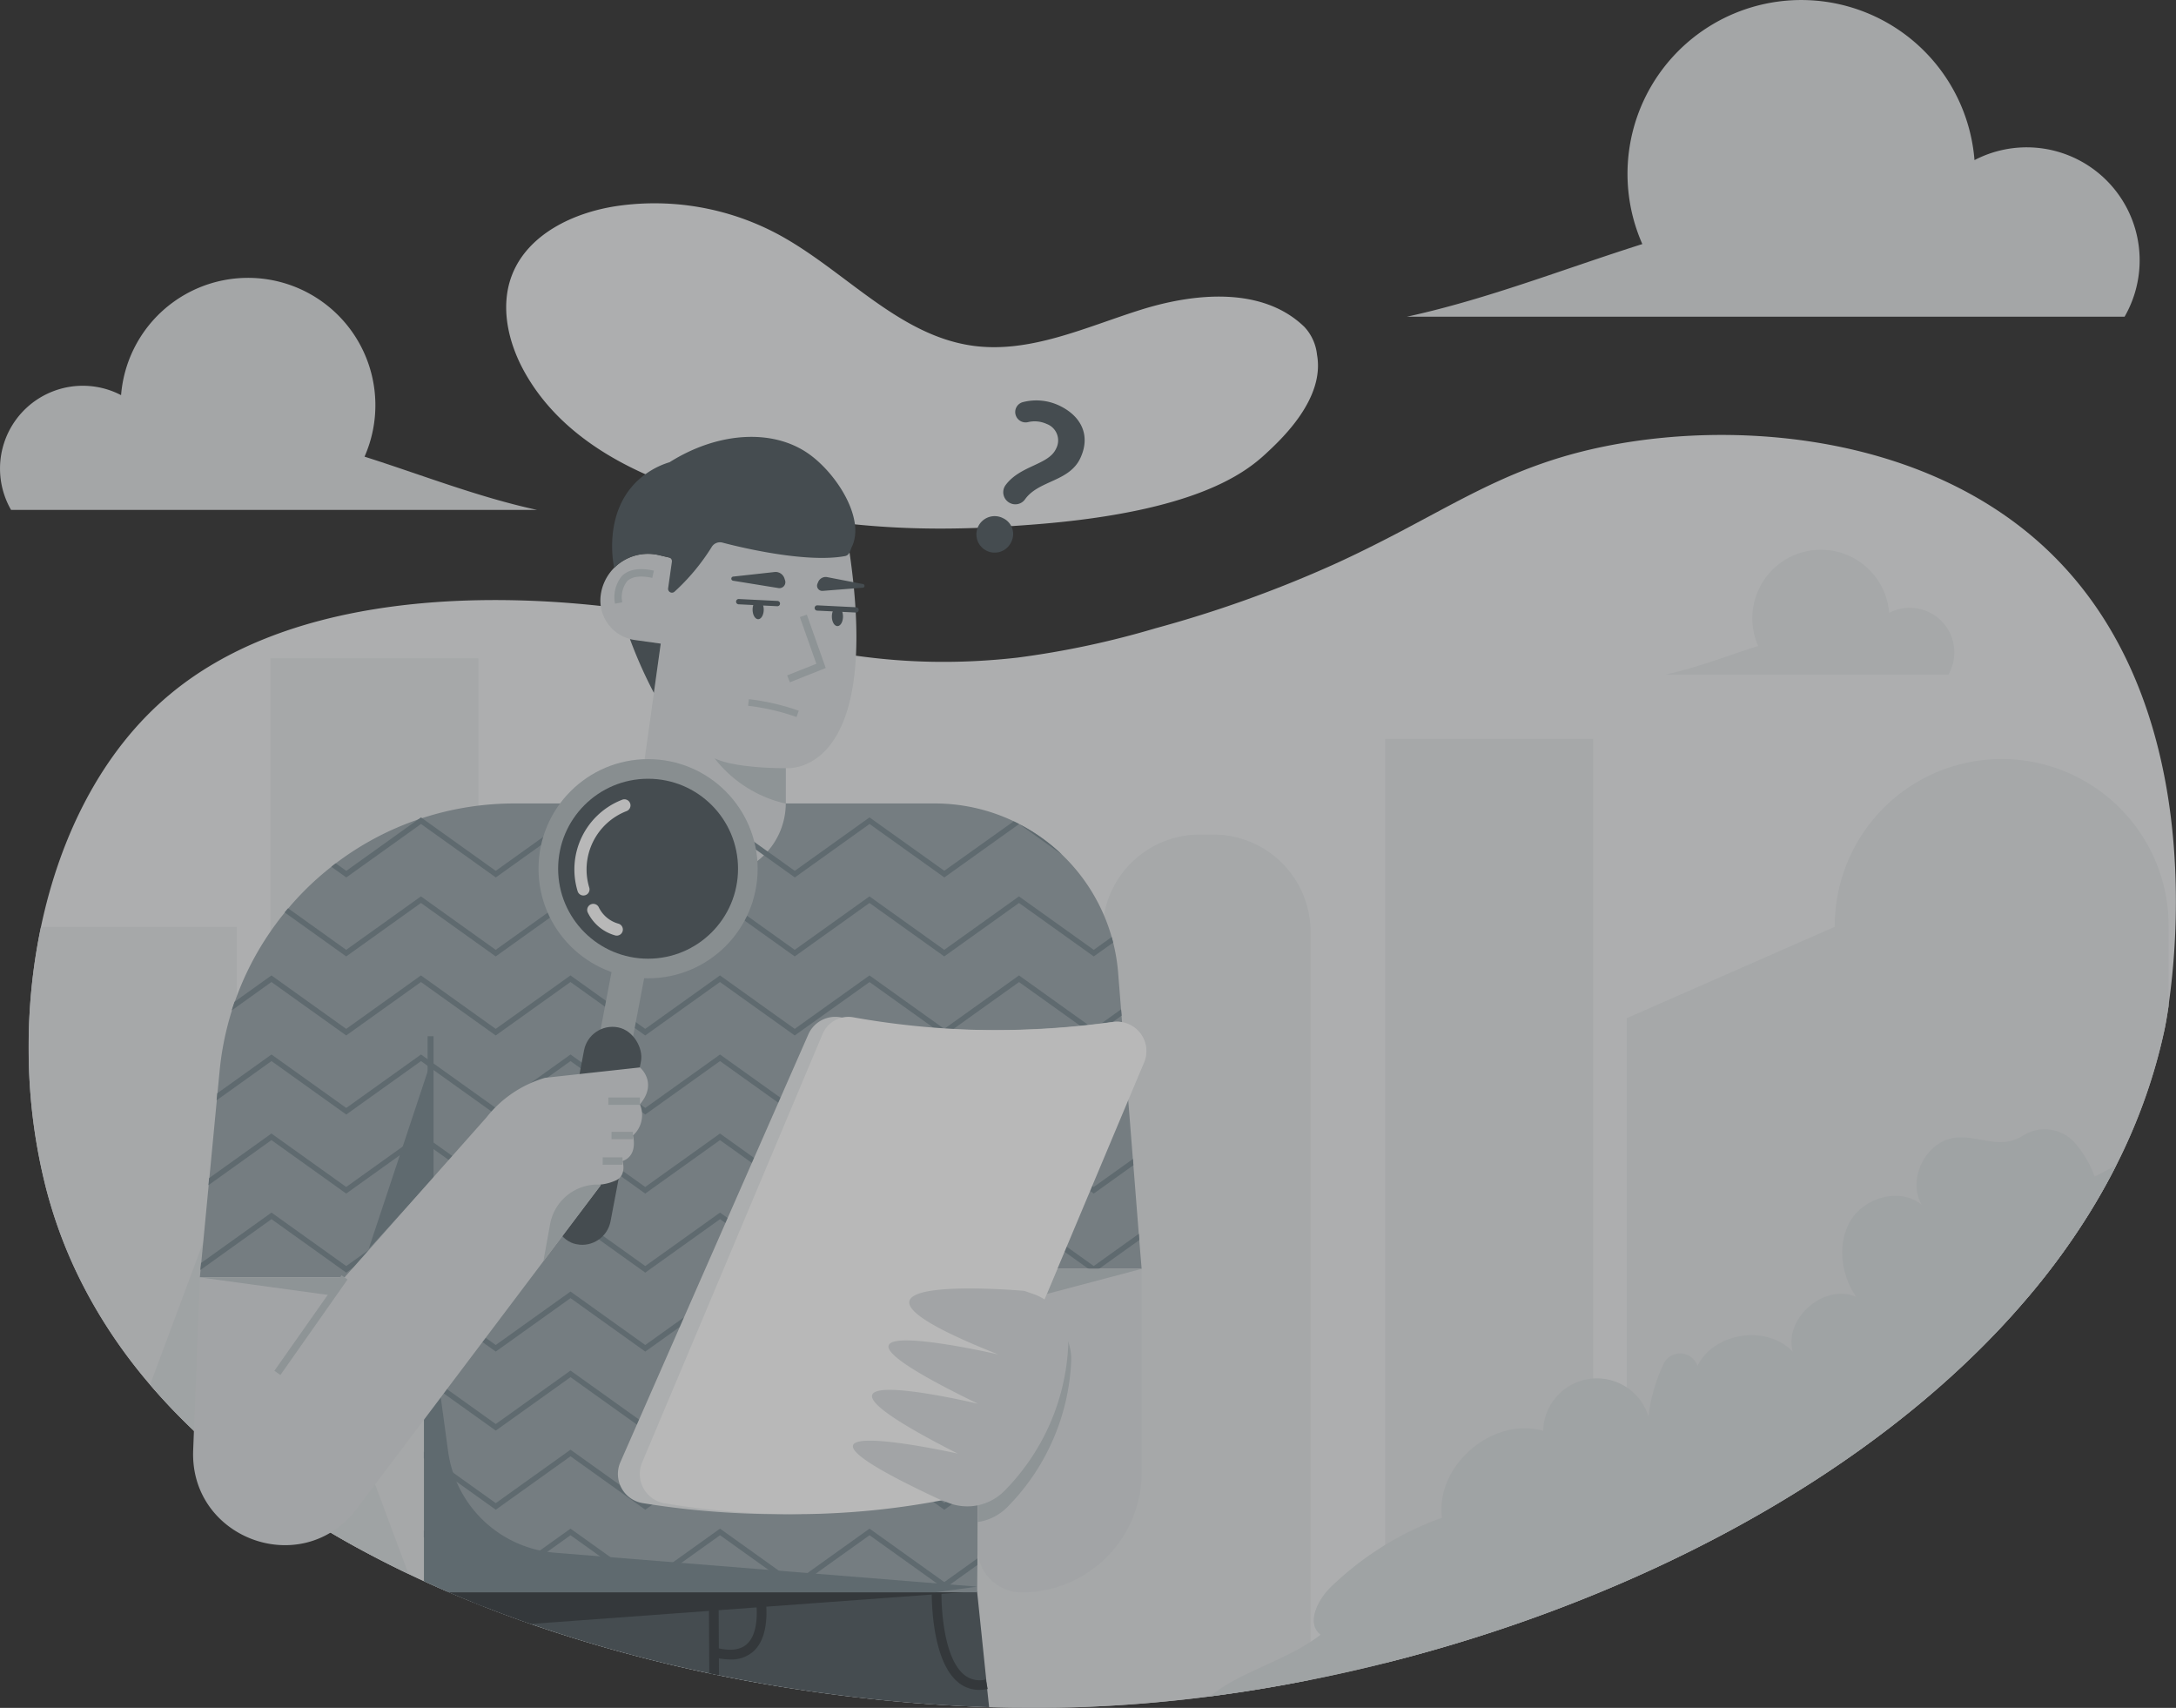 <svg xmlns="http://www.w3.org/2000/svg" width="282.349" height="221.571" viewBox="0 0 282.349 221.571">
  <rect x="0" y="0" width="282.349" height="221.571" fill="#333333" stroke="none"/>
  <g id="SvgjsG1445" transform="translate(-131.147 -220.509)" opacity="0.651">
    <g id="Layer_1" data-name="Layer 1" transform="translate(131.147 220.509)">
      <path id="Path_2005" data-name="Path 2005" d="M419.544,457.283c-.25,1.706-.461,2.767-.513,3.01a72.4,72.4,0,0,1-6.276,17.694v0q-1.217,2.408-2.6,4.747a90.808,90.808,0,0,1-9.227,12.812q-3.136,3.667-6.685,7.108c-10.243,9.965-22.861,18.488-36.706,25.382q-3.9,1.945-7.927,3.71A199.12,199.12,0,0,1,323.44,541.1q-2.772.78-5.555,1.477c-3.221.811-6.456,1.54-9.685,2.181q-6.543,1.306-13.038,2.15c-5.538.721-11.026,1.179-16.408,1.377a186.759,186.759,0,0,1-19.272-.326c-3.291-.215-6.63-.52-10-.912a.03.03,0,0,1-.024,0q-4.478-.515-9.015-1.234c-.825-.132-1.651-.27-2.479-.409-5.6-.96-11.217-2.16-16.776-3.606-.1-.024-.2-.049-.3-.08a1.446,1.446,0,0,1-.166-.042q-.234-.057-.468-.125c-4.952-1.311-9.844-2.819-14.629-4.532-3.367-1.2-6.682-2.51-9.917-3.922q-2.309-1-4.56-2.081-2.06-.983-4.071-2.028a107.1,107.1,0,0,1-21.471-14.442,80.356,80.356,0,0,1-7.982-8.069,66.355,66.355,0,0,1-9.421-14.335,59.943,59.943,0,0,1-3.142-7.9q-.536-1.68-.981-3.419a73.052,73.052,0,0,1-2.191-16.165q-.052-1.961,0-3.939a75.566,75.566,0,0,1,1.578-13.655c2.493-11.841,7.94-22.8,16.668-30.1,15.028-12.587,38.229-13.045,52.6-11.845,5.6.468,9.861,1.186,11.775,1.54,2.847.524,5.635,1.172,8.454,1.852,10.447,2.514,21.335,5.42,37.188,3.637a114.869,114.869,0,0,0,17.934-3.811,155.684,155.684,0,0,0,22.993-8.221l.988-.451c.843-.392,1.654-.777,2.448-1.162.2-.1.406-.2.6-.295,1.6-.784,3.107-1.557,4.549-2.313h.007l.153-.083c.2-.1.392-.2.586-.309a.288.288,0,0,0,.055-.031c2.1-1.106,4.074-2.178,6-3.194.4-.212.8-.42,1.193-.624.277-.142.555-.288.832-.427.191-.1.381-.194.569-.291h0c1.158-.583,2.309-1.144,3.485-1.678,1.827-.836,3.7-1.605,5.7-2.3,1.574-.551,3.221-1.051,4.983-1.5,17.462-4.442,43.576-3.024,60.188,12.351,13.53,12.528,16.8,30.649,17.053,44.165a96.084,96.084,0,0,1-.936,15.3Z" transform="translate(-138.149 -326.829)" fill="#eef0f1"/>
      <path id="Path_2006" data-name="Path 2006" d="M308.246,502.316v97.033a185.109,185.109,0,0,1-29.446,3.526c-25.319.926-56.731-3.721-83.046-15.184a135.049,135.049,0,0,1-12.784-6.366s0,0-.007,0q-3.76-2.138-7.285-4.5-3.22-2.159-6.21-4.511-1.961-1.55-3.814-3.18c-9.515-8.374-16.772-18.426-20.545-30.3-.354-1.12-.683-2.257-.978-3.415a72.9,72.9,0,0,1-2.195-16.165v-3.943a75.53,75.53,0,0,1,1.578-13.651H168.93v35.046h4.352V466.83h26.994V571.97h16.545V485.117l64.436,32.216V502.316a12.628,12.628,0,0,1,12.629-12.628h1.733a12.628,12.628,0,0,1,12.627,12.627Zm111.343-.765v10.323c-.247,1.7-.459,2.764-.511,3.008-8.716,41.112-53.954,70.442-101.146,82.288V477.28h26.992v90.555h4.354V513.511l26.991-11.852v-.108a21.659,21.659,0,1,1,43.319,0Z" transform="translate(-138.195 -381.419)" fill="#e3e6e8"/>
      <path id="Path_2007" data-name="Path 2007" d="M530.277,670.134a90.716,90.716,0,0,1-9.229,12.812v-7.659c0-2.848,3.9-5.155,8.711-5.155ZM360.572,733.211q-1.238-.195-2.478-.409a193.833,193.833,0,0,1-32.342-8.38l15.772-42.313Z" transform="translate(-258.274 -514.228)" fill="#c2cacd"/>
      <path id="Path_2008" data-name="Path 2008" d="M220.844,700.727c-13.2-6.3-24.883-14.428-33.523-24.541l12.188-32.7ZM442.449,647.7q-1.214,2.41-2.6,4.746a90.765,90.765,0,0,1-9.229,12.812q-3.137,3.667-6.684,7.108c-18.233,17.735-43.978,30.9-70.8,38.446q-2.77.777-5.552,1.477-4.835,1.214-9.688,2.181-6.54,1.3-13.038,2.15a17.483,17.483,0,0,1,1.986-1.412c4-2.432,8.664-3.721,12.355-6.593-1.913-1.46-.4-4.508,1.325-6.184a40.334,40.334,0,0,1,14.425-8.989c-.867-6.769,6.565-13.149,13.124-11.269a6.988,6.988,0,0,1,13.67-1.86,21.871,21.871,0,0,1,1.973-6.847,2.37,2.37,0,0,1,4.366.243.282.282,0,0,0,.013.039c2.175-4.377,9.015-5.395,12.37-1.838-1.17-4.358,4.079-8.905,8.226-7.126-1.99-2.92-2.527-7-.65-9.994s6.435-4.185,9.166-1.942c-1.939-3.307.5-8.24,4.31-8.7,1.942-.236,3.869.512,5.827.563a5.317,5.317,0,0,0,2.874-.769,5.256,5.256,0,0,1,6.727.726,14.025,14.025,0,0,1,2.688,4.5C440.6,648.7,441.534,648.194,442.449,647.7Z" transform="translate(-167.843 -496.536)" fill="#d9dee0"/>
      <path id="Path_2009" data-name="Path 2009" d="M352.639,336.13c-11.668-2.513-24.023-7.343-29.767-17.805-2.063-3.757-3.1-8.348-1.587-12.356,2.036-5.384,8.037-8.227,13.731-9.055a33.969,33.969,0,0,1,20.751,3.638c8.647,4.628,15.581,13.125,25.293,14.494,7.429,1.046,14.642-2.389,21.8-4.643s15.909-3.014,21.288,2.216a6.235,6.235,0,0,1,1.625,3.592c1.049,5.721-4.618,10.971-6.667,12.87-2.8,2.592-9.293,7.488-29.624,9.127C378.542,339.087,367.387,339.306,352.639,336.13Z" transform="translate(-254.885 -270.198)" fill="#eef0f1"/>
      <path id="Path_2010" data-name="Path 2010" d="M200.852,354.573H132.584a10.744,10.744,0,0,1,14.273-14.893,16.525,16.525,0,1,1,31.591,7.982C185.907,350.031,193.223,352.924,200.852,354.573Z" transform="translate(-131.147 -288.417)" fill="#e0e3e5"/>
      <path id="Path_2011" data-name="Path 2011" d="M754.3,442.405h36.736a5.781,5.781,0,0,0-7.679-8.015,8.893,8.893,0,1,0-17,4.3C762.341,439.959,758.4,441.517,754.3,442.405Z" transform="translate(-538.224 -354.881)" fill="#e3e6e8"/>
      <path id="Path_2012" data-name="Path 2012" d="M657.553,261.6H750.7a14.659,14.659,0,0,0-19.474-20.319,22.547,22.547,0,1,0-43.1,10.891C677.943,255.394,667.962,259.344,657.553,261.6Z" transform="translate(-475.024 -220.509)" fill="#e0e3e5"/>
      <path id="Path_2013" data-name="Path 2013" d="M368.741,830.884l-.1.021c-1.071-.035-2.153-.076-3.239-.128-.5-.024-1-.052-1.494-.08-.44-.024-.881-.049-1.321-.076-.624-.038-1.252-.08-1.879-.125q-1.129-.083-2.261-.177c-.4-.031-.791-.066-1.189-.1-.714-.062-1.429-.132-2.146-.2-.479-.049-.957-.1-1.439-.149q-1.2-.125-2.4-.267-2.408-.281-4.834-.628c-.357-.049-.711-.1-1.065-.153q-1.337-.192-2.677-.406c-.413-.066-.825-.135-1.238-.2s-.825-.139-1.241-.208c-.361-.062-.718-.125-1.078-.191q-2.725-.478-5.447-1.037l-.392-.083c-.288-.059-.579-.118-.867-.18q-1.467-.307-2.933-.641c-.579-.132-1.155-.264-1.73-.4-.4-.09-.8-.187-1.2-.284-.489-.118-.974-.236-1.463-.361s-.971-.243-1.456-.371-.971-.253-1.456-.381c-.971-.26-1.938-.524-2.9-.8-.472-.132-.947-.27-1.418-.409q-.739-.213-1.477-.437-3.589-1.082-7.119-2.313c-.215-.073-.43-.149-.645-.222l-.759-.27q-2.4-.858-4.754-1.782v0c-.354-.135-.7-.274-1.054-.416-.083-.035-.163-.066-.243-.1-.485-.194-.967-.392-1.449-.589q-.858-.359-1.709-.721c-.094-.038-.187-.08-.277-.121l4.327,0h.191l.08,0h0l29.383-.007h0l.482,0h.78l5.357,0h.01l.5,0h.083l17.726,0,3.988,0h.87l.385,0h.211l3.974,0h.444v.017l.628,6.033.624,6.037,0,.024V828l.055.565v0Z" transform="translate(-240.399 -609.431)" fill="#4e595f"/>
      <path id="Path_2014" data-name="Path 2014" d="M367.184,815.87l-1.893.139-2.736.2-1.255.09-21.467,1.574-1.259.094-4.924.361-1.259.094-23.111,1.692c-.215-.073-.43-.149-.645-.222l-.759-.271q-2.4-.858-4.754-1.782v0c-.354-.135-.7-.274-1.054-.416-.083-.035-.163-.066-.243-.1-.485-.194-.967-.392-1.449-.589q-.858-.359-1.709-.721c-.094-.038-.187-.08-.277-.121l4.327,0h.27l29.39-.007h7.212l17.726,0,3.988,0Z" transform="translate(-240.399 -609.431)" fill="#343b3f"/>
      <path id="Path_2015" data-name="Path 2015" d="M397.724,826.739c-.42-.087-.839-.173-1.259-.264l-.042-8.093-.014-2.413v-.159l1.259.007v.153l.014,2.32.024,4.952.007,1.29Z" transform="translate(-304.431 -609.392)" fill="#343b3f"/>
      <path id="Path_2016" data-name="Path 2016" d="M341.422,824.508a4.278,4.278,0,0,0,3.1-1.123c2.484-2.375,1.375-7.621,1.327-7.843l-1.231.259c.01.047,1.006,4.778-.971,6.666-.873.832-2.272,1-4.157.484l-.319,1.221A8.771,8.771,0,0,0,341.422,824.508Zm-32.015-6.886c-.433-.166-.867-.34-1.3-.517-.035-.739-.09-1.227-.1-1.311a.035.035,0,0,1,0-.014l.992-.111h.014l.253-.028c0,.007,0,.017,0,.028v0c0,.028.01.066.014.121C309.321,816.082,309.383,816.74,309.407,817.621Zm64.328,10.831a5.365,5.365,0,0,0,1.109-.116l-.255-1.233a3.162,3.162,0,0,1-2.842-.648c-3.057-2.578-2.908-10.73-2.906-10.812l-1.252-.037c-.008.36-.158,8.848,3.36,11.813a4.239,4.239,0,0,0,2.786,1.033Z" transform="translate(-246.684 -609.216)" fill="#343b3f"/>
      <path id="Path_2017" data-name="Path 2017" d="M328.136,581.528H307.158l-.024,2.555-.035,4.064-.007.856-.024,2.621,0,.479-.055,6.359-.01.86-.038,4.424v0l-.017,2.2-.024,2.833-.007.856-.024,2.563-.049,5.489v.052l-.014,1.359-.007.856-.024,2.8,0,.593v.139H238.27c-.094-.038-.187-.08-.277-.121h0q-1.5-.645-2.975-1.325V582.631H205.936l.09-.954.09-.912.964-10.094.09-.919.964-10.09.087-.915.274-2.843a38.234,38.234,0,0,1,1.6-7.9c.118-.375.239-.749.371-1.12q.13-.375.27-.749a38,38,0,0,1,4.352-8.353q.889-1.29,1.879-2.5c.146-.18.295-.357.447-.534a37.972,37.972,0,0,1,5.6-5.4c.187-.153.378-.3.572-.444a38.169,38.169,0,0,1,10.673-5.68c.173-.062.35-.121.527-.177a38.524,38.524,0,0,1,11.938-1.9h54.557a23.8,23.8,0,0,1,10.236,2.3c.236.111.472.229.7.35a.03.03,0,0,1,.021.01,23.933,23.933,0,0,1,11,11.824,23.053,23.053,0,0,1,1.006,2.833c.069.236.132.475.194.714a24.038,24.038,0,0,1,.652,3.967l.374,4.7.062.808.066.822v.024l.638,8.048.066.808.083,1.071v0l.017.194.6,7.628.066.8.7,8.9.062.8Z" transform="translate(-180.003 -416.91)" fill="#98a4aa"/>
      <path id="Path_2018" data-name="Path 2018" d="M361.58,767.91l-4.4.593-.017,0-.212.028-.791.107h-63.1c-.094-.038-.187-.08-.277-.121h0q-1.5-.645-2.975-1.325V746.238l2.171-2.878.954,7a15.268,15.268,0,0,0,13.9,13.152Z" transform="translate(-234.788 -562.064)" fill="#76878f"/>
      <path id="Path_2019" data-name="Path 2019" d="M370.877,406.244l17.206,6.954c4.42,29.679-8.226,28.3-8.226,28.3l0,4.537a9.508,9.508,0,0,1-10.825,9.411h0a9.509,9.509,0,0,1-8.1-10.733l2.706-19.376-3.381-.472h0a5.177,5.177,0,0,1-4.41-5.845h0q.039-.277.1-.555a6.184,6.184,0,0,1,7.431-4.612l1.757.411Z" transform="translate(-277.896 -341.841)" fill="#dde1e3"/>
      <path id="Path_2020" data-name="Path 2020" d="M362.084,437.753a3.424,3.424,0,0,1,.633-2.733c.639-.62,1.736-.763,3.264-.428l.208-.941c-1.866-.409-3.261-.18-4.145.683a4.335,4.335,0,0,0-.9,3.6Z" transform="translate(-281.343 -359.617)" fill="#bfc7cb"/>
      <path id="Path_2021" data-name="Path 2021" d="M430.716,457.394l-2.452-6.93-.908.321,2.142,6.057-3.789,1.506.355.895Z" transform="translate(-323.572 -370.728)" fill="#bfc7cb"/>
      <path id="Path_2022" data-name="Path 2022" d="M417.862,440.3c0,.683.328,1.237.725,1.237s.72-.559.718-1.241a1.877,1.877,0,0,0-.042-.4,1.387,1.387,0,0,0-.21-.534,6.809,6.809,0,0,0-.884-.074,1.238,1.238,0,0,0-.239.484,2.009,2.009,0,0,0-.068.531Zm-13.047-4.884a.271.271,0,0,1,.243-.3l5.368-.592a1.207,1.207,0,0,1,1.279.823l.084.259a.771.771,0,0,1-.856,1l-5.889-.954A.272.272,0,0,1,404.815,435.416Zm17.281.948a.237.237,0,0,0-.189-.277l-4.646-.9a1.057,1.057,0,0,0-1.175.627l-.093.22a.674.674,0,0,0,.676.936l5.21-.412A.237.237,0,0,0,422.1,436.364Z" transform="translate(-309.921 -360.312)" fill="#4e595f"/>
      <path id="Path_2023" data-name="Path 2023" d="M407.77,510.088a16.217,16.217,0,0,1-9.247-5.888c2.746,1.362,9.249,1.292,9.249,1.292Z" transform="translate(-305.812 -405.831)" fill="#bfc7cb"/>
      <path id="Path_2024" data-name="Path 2024" d="M507.217,370.965a6.955,6.955,0,0,0-4.636-.423,1.326,1.326,0,0,0-.912,1.8l.01.024a1.348,1.348,0,0,0,1.54.777,3.731,3.731,0,0,1,2.413.229,2.279,2.279,0,0,1,1.224,3.235c-.974,2.1-4.643,2.15-6.536,4.7a1.562,1.562,0,0,0,.6,2.347,1.539,1.539,0,0,0,1.907-.482c1.765-2.5,5.749-2.268,7.192-5.368C511.409,374.824,510.091,372.3,507.217,370.965Zm-7.223,14.643a2.367,2.367,0,1,0,1.044,3.107,2.267,2.267,0,0,0-1.044-3.107Z" transform="translate(-369.835 -318.377)" fill="#4e595f"/>
      <path id="Path_2025" data-name="Path 2025" d="M417.374,484.414l.289-.818a29.833,29.833,0,0,0-6.475-1.5l-.1.862a28.875,28.875,0,0,1,6.287,1.456Z" transform="translate(-314.019 -391.391)" fill="#bfc7cb"/>
      <path id="Path_2026" data-name="Path 2026" d="M421.123,446.829c.011,0,.021,0,.033,0l5.024.249a.343.343,0,1,0,.035-.685l-5.024-.249a.343.343,0,0,0-.067.682Zm-8.342-.124c0,.682.328,1.236.725,1.236s.719-.558.718-1.241a1.873,1.873,0,0,0-.042-.4,1.393,1.393,0,0,0-.208-.535,6.94,6.94,0,0,0-.885-.074,1.249,1.249,0,0,0-.239.485A2,2,0,0,0,412.781,446.706Z" transform="translate(-315.126 -367.61)" fill="#4e595f"/>
      <path id="Path_2027" data-name="Path 2027" d="M406.89,445.322c.011,0,.022,0,.033,0l5.024.249a.343.343,0,0,0,.035-.685l-5.024-.249a.343.343,0,0,0-.067.682Z" transform="translate(-311.087 -366.923)" fill="#4e595f"/>
      <path id="Path_2028" data-name="Path 2028" d="M277.133,618.119,269.1,642.29l8.037-8.834Z" transform="translate(-221.263 -480.249)" fill="#76878f"/>
      <path id="Path_2029" data-name="Path 2029" d="M326.406,560.949l-4.314,3.086-9.7-6.935-9.7,6.935L293,557.1l-9.7,6.935-9.7-6.935-9.7,6.935-9.7-6.935-9.7,6.935-9.7-6.935-9.7,6.935-9.7-6.935-7.035,5.031-.087.915,7.122-5.094,9.7,6.935,9.7-6.935,9.7,6.935,9.7-6.935,9.7,6.935,9.7-6.935,9.7,6.935,9.7-6.935,9.7,6.935,9.7-6.935,9.7,6.935,4.379-3.131Zm.77,9.705-5.083,3.634-9.7-6.935-9.7,6.935-9.7-6.935-9.7,6.935-9.7-6.935-9.7,6.935-9.7-6.935-9.7,6.935-9.7-6.935-9.7,6.935-9.7-6.935-8.085,5.784-.09.919,8.176-5.85,9.7,6.935,9.7-6.935,9.7,6.935,9.7-6.935,9.7,6.935,9.7-6.935,9.7,6.935,9.7-6.935,9.7,6.935,9.7-6.935,9.7,6.935,5.149-3.682Zm.77,9.705-5.853,4.185-9.7-6.935-9.7,6.935L293,577.61l-9.7,6.935-9.7-6.935-9.7,6.935-9.7-6.935-9.7,6.935-9.7-6.935-9.7,6.935-9.7-6.935-9.14,6.54-.09.912,9.23-6.6,9.7,6.935,9.7-6.935,9.7,6.935,9.7-6.935,9.7,6.935,9.7-6.935,9.7,6.935,9.7-6.935,9.7,6.935,9.7-6.935,9.022,6.453.673.482.673-.482,5.243-3.748Zm-3.526-38.5-2.327,1.664-9.7-6.935-9.7,6.935-9.7-6.935-9.7,6.935-9.7-6.935-9.7,6.935-9.7-6.935-9.7,6.935-9.7-6.935-9.7,6.935-7.538-5.392c-.153.177-.3.354-.447.534l7.986,5.711,9.7-6.935,9.7,6.935,9.7-6.935,9.7,6.935,9.7-6.935,9.7,6.935,9.7-6.935,9.7,6.935,9.7-6.935,9.7,6.935,2.521-1.8C324.551,542.339,324.488,542.1,324.419,541.864Zm1.221,9.383-3.547,2.535-9.7-6.935-9.7,6.935-9.7-6.935-9.7,6.935-9.7-6.935-9.7,6.935-9.7-6.935-9.7,6.935-9.7-6.935-9.7,6.935-9.7-6.935-4.789,3.426c-.132.371-.253.746-.371,1.12l5.16-3.693,9.7,6.935,9.7-6.935,9.7,6.935,9.7-6.935,9.7,6.935,9.7-6.935,9.7,6.935L293,547.7l9.7,6.935,9.7-6.935,9.7,6.935,3.61-2.58Zm-22.941,53.8-9.7-6.935-9.7,6.935-9.7-6.935-9.7,6.935-9.7-6.935-9.7,6.935-9.333-6.675v.853l9.334,6.675,9.7-6.935,9.7,6.935,9.7-6.935,9.7,6.935,9.7-6.935,9.7,6.935,4.47-3.2.01-.86Zm9.716-77.844,5.555,3.97A24,24,0,0,0,312.415,527.207Zm-9.716,6.068L293,526.34l-9.7,6.935-9.7-6.935-9.7,6.935-9.7-6.935-9.7,6.935-9.56-6.834-.139-.1-.388.277-9.307,6.658-1.366-.978c-.194.146-.385.291-.572.444l1.938,1.387,9.7-6.935,9.7,6.935,9.7-6.935,9.7,6.935,9.7-6.935,9.7,6.935,9.7-6.935,9.7,6.935,9.7-6.931c-.232-.121-.468-.239-.7-.35Zm0,92.283-9.7-6.935-9.7,6.935-9.7-6.935-9.7,6.935-9.7-6.935-9.7,6.935-9.333-6.675v.853l9.334,6.675,9.7-6.935,9.7,6.935,9.7-6.935,9.7,6.935,9.7-6.935,9.7,6.935,4.289-3.069.007-.856Zm0-10.253L293,608.37l-9.7,6.935-9.7-6.935-9.7,6.935-9.7-6.935-9.7,6.935-9.333-6.675v.853l9.334,6.675,9.7-6.935,9.7,6.935,9.7-6.935,9.7,6.935,9.7-6.935,9.7,6.935,4.383-3.135.007-.856Zm0-20.507-9.7-6.935-9.7,6.935-9.7-6.935-9.7,6.935-9.7-6.935-9.7,6.935-9.333-6.675v.853l9.334,6.675,9.7-6.935,9.7,6.935,9.7-6.935,9.7,6.935,9.7-6.935,9.7,6.935,4.563-3.263.007-.856Z" transform="translate(-180.173 -420.294)" fill="#76878f"/>
      <rect id="Rectangle_2986" data-name="Rectangle 2986" width="0.764" height="19.248" transform="translate(55.487 134.434)" fill="#76878f"/>
      <path id="Path_2030" data-name="Path 2030" d="M518.24,695.257H497.259l-.317,36.166a5.747,5.747,0,0,0,5.747,5.8h0a15.552,15.552,0,0,0,15.552-15.552Z" transform="translate(-370.104 -530.64)" fill="#dde1e3"/>
      <path id="Path_2031" data-name="Path 2031" d="M535.194,695.257l-12.3,3.253,1.367-3.253Z" transform="translate(-387.058 -530.64)" fill="#bfc7cb"/>
      <path id="Path_2032" data-name="Path 2032" d="M509.157,716.035a28.719,28.719,0,0,1-8.268,18.87,6.752,6.752,0,0,1-3.857,1.958l.136-13.307.271.063c-.092-.046-.181-.09-.271-.132l.069-6.869c1.6.317,2.731.578,2.821.6q-1.524-.6-2.815-1.153l.074-7.4c3.235.046,6.123.3,6.123.3l1.17.407A6.736,6.736,0,0,1,509.157,716.035Z" transform="translate(-370.163 -539.401)" fill="#bfc7cb"/>
      <rect id="Rectangle_2987" data-name="Rectangle 2987" width="4.311" height="41.487" rx="2.156" transform="translate(80.458 120.271) rotate(10.767)" fill="#b5bec2"/>
      <rect id="Rectangle_2988" data-name="Rectangle 2988" width="7.52" height="28.653" rx="3.76" transform="translate(76.485 132.58) rotate(10.767)" fill="#4e595f"/>
      <circle id="Ellipse_486" data-name="Ellipse 486" cx="14.218" cy="14.218" r="14.218" transform="translate(69.875 98.485)" fill="#b5bec2"/>
      <circle id="Ellipse_487" data-name="Ellipse 487" cx="11.672" cy="11.672" r="11.672" transform="translate(72.421 101.032)" fill="#4e595f"/>
      <path id="Path_2033" data-name="Path 2033" d="M347.114,532.038a.79.79,0,0,1-.61-.549,9.7,9.7,0,0,1,5.786-11.865.791.791,0,0,1,.572,1.476,8.119,8.119,0,0,0-4.844,9.932.792.792,0,0,1-.9,1.006Zm4.311,5.2-.059-.013a5.656,5.656,0,0,1-3.552-2.985.791.791,0,1,1,1.451-.631,4.037,4.037,0,0,0,2.512,2.088.791.791,0,0,1-.352,1.542Z" transform="translate(-271.556 -415.872)" fill="#fff"/>
      <path id="Path_2034" data-name="Path 2034" d="M261.385,624.67a3.564,3.564,0,0,1-.907,4.048s.735,2.577-1.349,3.313c0,0,.55,1.721-.737,2.454a6.638,6.638,0,0,1-2.141.6l.055.073-.008.011-7.442,9.866h0L224.293,677.6c-7.232,8.65-21.315,3.228-20.878-8.039l.867-22.439h18.773l18.4-20.735a15.128,15.128,0,0,1,7.607-5.153l12.32-1.349S263.765,621.847,261.385,624.67Z" transform="translate(-178.35 -481.402)" fill="#dde1e3"/>
      <rect id="Rectangle_2989" data-name="Rectangle 2989" width="15.148" height="0.955" transform="translate(35.603 177.839) rotate(-54.895)" fill="#bfc7cb"/>
      <path id="Path_2035" data-name="Path 2035" d="M205.934,698.442l17.125,2.344,1.218-2.344Z" transform="translate(-180.002 -532.721)" fill="#bfc7cb"/>
      <path id="Path_2036" data-name="Path 2036" d="M430.608,606.961,406.77,661.323a3.824,3.824,0,0,1-2.785,2.225,110.764,110.764,0,0,1-38.4.5,3.831,3.831,0,0,1-2.883-5.325l24.376-55.469a3.826,3.826,0,0,1,4.145-2.238,116.189,116.189,0,0,0,35.348.607,3.834,3.834,0,0,1,4.038,5.336Z" transform="translate(-282.198 -469.043)" fill="#edf0f1"/>
      <path id="Path_2037" data-name="Path 2037" d="M436,606.971,413.16,661.332a3.7,3.7,0,0,1-2.67,2.225,101.79,101.79,0,0,1-36.8.5,3.852,3.852,0,0,1-2.763-5.325l23.361-55.469a3.638,3.638,0,0,1,3.972-2.238,106.764,106.764,0,0,0,33.875.608A3.8,3.8,0,0,1,436,606.971Z" transform="translate(-287.581 -469.052)" fill="#fff"/>
      <path id="Path_2038" data-name="Path 2038" d="M472.538,702.9s-31.18-2.764-3.376,8.249c0,0-30.206-6.973-2.62,6.4,0,0-29.1-6.96-2.644,6.459,0,0-28.888-6.422-2.421,5.915l1.23.478a6.762,6.762,0,0,0,7.282-1.569,28.721,28.721,0,0,0,8.265-18.871,6.738,6.738,0,0,0-4.547-6.658Z" transform="translate(-339.642 -535.432)" fill="#dde1e3"/>
      <rect id="Rectangle_2990" data-name="Rectangle 2990" width="4.099" height="0.954" transform="translate(78.936 142.382)" fill="#bfc7cb"/>
      <rect id="Rectangle_2991" data-name="Rectangle 2991" width="2.781" height="0.954" transform="translate(79.345 146.84)" fill="#bfc7cb"/>
      <rect id="Rectangle_2992" data-name="Rectangle 2992" width="2.577" height="0.954" transform="translate(78.2 150.152)" fill="#bfc7cb"/>
      <path id="Path_2039" data-name="Path 2039" d="M341.924,663.8l-7.442,9.866.873-4.807a6.26,6.26,0,0,1,6.16-5.143h.362C341.893,663.748,341.909,663.777,341.924,663.8Z" transform="translate(-263.977 -510.038)" fill="#bfc7cb"/>
      <path id="Path_2040" data-name="Path 2040" d="M363.126,410.312l3.381.472-.891,6.387a58.879,58.879,0,0,1-3.107-6.983A5.107,5.107,0,0,0,363.126,410.312ZM391.3,398.234c-.187.381-.277,1.08-.873,1.191-4.849.907-13.081-.993-15.9-1.742a1.259,1.259,0,0,0-1.437.611,27.571,27.571,0,0,1-4.788,5.746.5.5,0,0,1-.838-.428l.489-3.448a.5.5,0,0,0-.379-.555l-1.315-.309a6.177,6.177,0,0,0-5.794,1.661c-.139-.663-1.344-6.931,2.823-11.113a10.576,10.576,0,0,1,4.369-2.6c6.153-3.877,13.235-4.409,17.963-1.144C389.312,388.66,393.075,394.584,391.3,398.234Z" transform="translate(-280.771 -327.284)" fill="#4e595f"/>
    </g>
  </g>
</svg>
